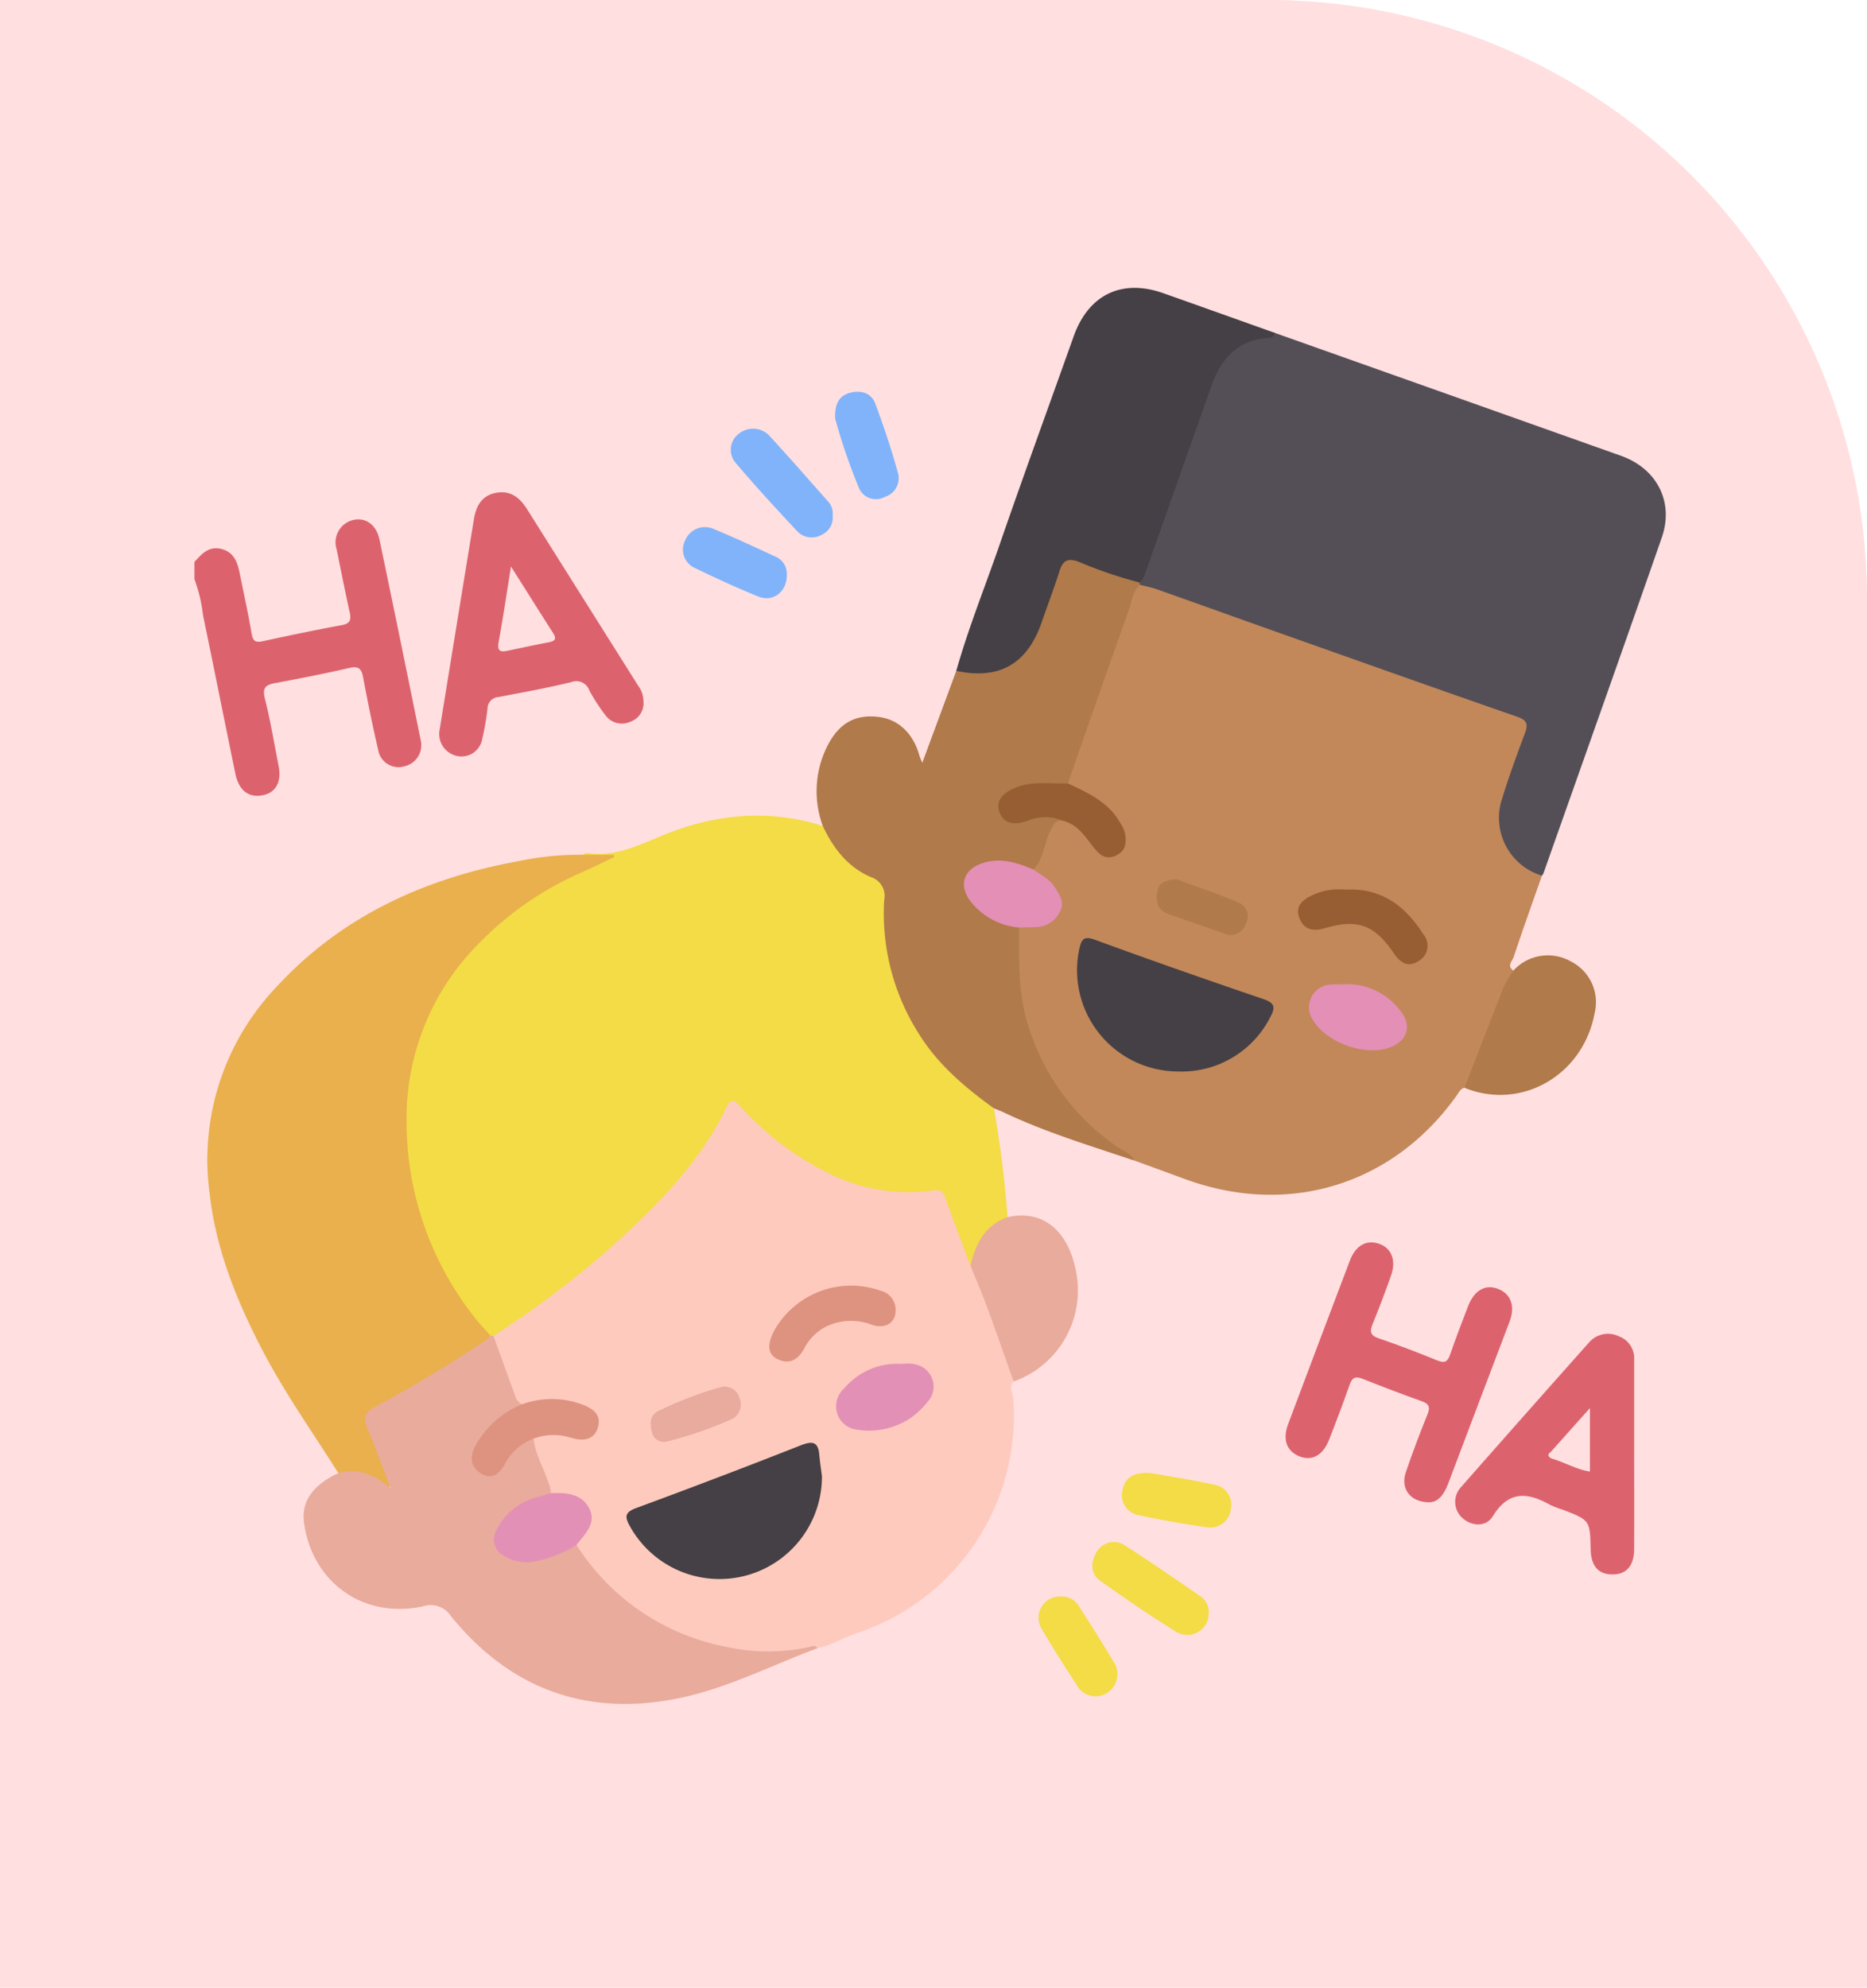 <svg xmlns="http://www.w3.org/2000/svg" xmlns:xlink="http://www.w3.org/1999/xlink" width="240.048" height="255.472" viewBox="0 0 240.048 255.472">
  <defs>
    <clipPath id="clip-path">
      <rect id="Rectángulo_37507" data-name="Rectángulo 37507" width="189.177" height="182" fill="none"/>
    </clipPath>
  </defs>
  <g id="Grupo_157891" data-name="Grupo 157891" transform="translate(-0.048 -33)">
    <g id="Grupo_87689" data-name="Grupo 87689" transform="translate(0.048 33)">
      <g id="Grupo_87397" data-name="Grupo 87397">
        <path id="Rectángulo_34437" data-name="Rectángulo 34437" d="M0,0H163.048a77,77,0,0,1,77,77V255.472a0,0,0,0,1,0,0H0a0,0,0,0,1,0,0V0A0,0,0,0,1,0,0Z" fill="#ffdfe0"/>
      </g>
    </g>
    <g id="Grupo_157902" data-name="Grupo 157902" transform="translate(25.048 69.999)">
      <g id="Grupo_157904" data-name="Grupo 157904" clip-path="url(#clip-path)">
        <path id="Trazado_130289" data-name="Trazado 130289" d="M352.53,139.866c-1.219,3.475-2.464,6.942-3.628,10.435-.174.523-.914,1.164-.044,1.762-1.89,4.737-3.256,9.677-5.555,14.254a1.9,1.9,0,0,1-.728.8c-.54.138-.734.624-1.015,1.018-8.187,11.492-21.626,15.612-34.947,10.714q-3.269-1.2-6.541-2.392c-8.757-4.725-13.5-12.248-15.049-21.891a21.942,21.942,0,0,1,.093-8.046c.564-.625,1.334-.5,2.048-.532a3,3,0,0,0,2.916-1.83c.519-1.275-.359-2.174-1.067-3.1-.581-.758-1.776-.908-1.985-2.026.619-1.7,1.188-3.421,1.889-5.092.341-.811.73-1.547,1.768-1.557,1.926.153,2.958,1.591,4.065,2.887,1.4,1.642,2.246,2.019,3.138,1.29s.772-2.123-.257-3.669a11.162,11.162,0,0,0-4.688-3.727c-.638-.31-1.449-.438-1.644-1.318.481-3.066,1.863-5.845,2.85-8.745,1.7-5.007,3.452-10,5.3-14.957.277-.742.464-1.554,1.3-1.925a3.958,3.958,0,0,1,2.5.393c15.1,5.4,30.244,10.654,45.331,16.079,2.676.962,2.857,1.339,1.821,4.056-.811,2.126-1.519,4.285-2.234,6.442-1.443,4.357-.347,7.45,3.519,9.966a2.782,2.782,0,0,1,.84.7" transform="translate(-179.28 -64.319)" fill="#c28859"/>
        <path id="Trazado_130290" data-name="Trazado 130290" d="M95.249,188.223c.229-.078.472-.252.684-.22,3.591.54,6.634-1.042,9.812-2.332,6.659-2.7,13.5-3.371,20.469-1.155,2.241,2.812,4.6,5.469,7.833,7.245.808.443.532,1.7.5,2.61A28.677,28.677,0,0,0,145.7,218.3c.925.725,2.22,1.132,2.51,2.51a139.582,139.582,0,0,1,1.753,13.985,1.443,1.443,0,0,1-.815.923,6.147,6.147,0,0,0-3.166,4.429c-.076.455-.15,1-.816,1.028-1.279-1.569-1.6-3.556-2.309-5.369-1.5-3.84-1.469-3.95-5.509-3.83-5.894.176-10.912-2.066-15.577-5.359a36.156,36.156,0,0,1-5.979-5.193c-.87-.958-1.4-.874-2.014.3-3.645,6.993-9.144,12.438-14.926,17.625a128.135,128.135,0,0,1-12.424,9.55,5.5,5.5,0,0,1-2.6,1.32,1.405,1.405,0,0,1-.554-.137,22.222,22.222,0,0,1-5.388-6.732c-5.392-9.355-7.258-19.326-4.51-29.866,1.9-7.27,6.2-13.058,12.121-17.638a45.031,45.031,0,0,1,13.252-7.349c-.808.07-2.189.746-3.5-.271" transform="translate(-45.416 -115.357)" fill="#f3dc45"/>
        <path id="Trazado_130291" data-name="Trazado 130291" d="M103.807,312.384a119.07,119.07,0,0,0,19.3-15.294c4.194-4.143,8.065-8.616,10.627-14.025.562-1.187.994-1.082,1.793-.219a37.448,37.448,0,0,0,12.862,9.335A23.224,23.224,0,0,0,160.3,293.7c.943-.106,1.283.028,1.592.9,1.038,2.947,2.169,5.862,3.264,8.789a2.129,2.129,0,0,1,1.059,1.209,94.849,94.849,0,0,1,4.483,12.93,2.274,2.274,0,0,1,0,.728c-.692.743-.087,1.517-.051,2.276a29.428,29.428,0,0,1-20.358,30.151c-1.616.567-3.085,1.51-4.79,1.841-1.643.056-3.16.834-4.8.869a29.717,29.717,0,0,1-21.672-8.021c-1.878-1.746-3.784-3.51-4.742-6,0-.733.521-1.209.872-1.771,1.307-2.091.587-3.816-1.818-4.387-.761-.181-1.606-.01-2.286-.539-.941-2.3-2.389-4.441-2.285-7.08,1.243-1.366,2.848-.739,4.33-.765a4.755,4.755,0,0,1,1.252.3,1.719,1.719,0,0,0,2.257-1.06c.435-1.1-.284-1.795-1.175-2.17a9.255,9.255,0,0,0-5.2-.816,10.876,10.876,0,0,1-2.729.382c-.121-.026-.279-.034-.341-.12a16.273,16.273,0,0,1-3.349-8.961" transform="translate(-65.369 -177.699)" fill="#fecabd"/>
        <path id="Trazado_130292" data-name="Trazado 130292" d="M379.71,85.371a7.769,7.769,0,0,1-5.267-9.412c.9-3,1.979-5.943,3.074-8.876.437-1.172.3-1.691-.987-2.137-10.153-3.526-20.28-7.128-30.411-10.716-5.326-1.887-10.641-3.8-15.968-5.682-.689-.243-1.416-.376-2.126-.559a.6.6,0,0,1-.155-.532c2.958-8.745,6.08-17.435,9.251-26.1,1.344-3.673,4.307-5.529,8.238-5.752q22.275,7.9,44.544,15.811c4.621,1.653,6.8,5.957,5.224,10.485C390.111,56.3,384.993,70.677,379.91,85.063a1.564,1.564,0,0,1-.2.308" transform="translate(-206.46 -9.824)" fill="#544f57"/>
        <path id="Trazado_130293" data-name="Trazado 130293" d="M52.75,196.767H56.8l.094.274c-1.272.608-2.53,1.248-3.819,1.817a41.872,41.872,0,0,0-13.707,9.41,31.778,31.778,0,0,0-9.181,22.19,40.608,40.608,0,0,0,8.743,25.755c.628.825,1.361,1.57,2.045,2.352.021,1.015-.857,1.283-1.486,1.7-4.093,2.742-8.336,5.244-12.661,7.593-1.419.771-1.611,1.6-1.04,2.971.8,1.93,1.58,3.876,2.248,5.86.154.458.436,1.01-.071,1.35-.4.265-.846-.077-1.165-.348-1.57-1.338-3.585-.994-5.381-1.469-3.347-5.294-6.979-10.41-9.869-15.989-3.267-6.309-5.893-12.858-6.682-19.955a32.2,32.2,0,0,1,8.542-26.479c8.467-9.2,19.193-14.047,31.291-16.241a37.892,37.892,0,0,1,8.043-.8" transform="translate(-2.916 -123.9)" fill="#e9b04d"/>
        <path id="Trazado_130294" data-name="Trazado 130294" d="M257.557,96.6q.028.155.07.307c-.969.892-1.051,2.2-1.456,3.324-2.651,7.382-5.218,14.8-7.812,22.2-.84.728-1.863.469-2.816.478a9.562,9.562,0,0,0-3.949.679c-.962.437-1.755,1.063-1.364,2.249s1.386,1.316,2.415.99a8.99,8.99,0,0,1,3.982-.41c.45.062,1.03.08,1.012.794-.938-.1-1.145.565-1.5,1.244-.85,1.636-.833,3.644-2.2,5.046-.765.353-1.439-.068-2.123-.278a7.008,7.008,0,0,0-3.993-.151c-2.262.627-2.893,2.543-1.457,4.406a8.631,8.631,0,0,0,3.933,2.618c.612.237,1.354.226,1.777.861,0,4.526-.148,9.042,1.465,13.424a29.208,29.208,0,0,0,11.532,15c.642.418,1.483.659,1.78,1.506-5.667-1.91-11.4-3.633-16.821-6.216-.381-.181-.783-.32-1.174-.478-3.734-2.709-7.232-5.64-9.692-9.645a28.82,28.82,0,0,1-4.419-17.14,2.534,2.534,0,0,0-1.731-2.949c-2.944-1.262-4.82-3.7-6.158-6.554a12.887,12.887,0,0,1,.612-10.342c1.49-2.885,3.551-4.035,6.536-3.681,2.551.3,4.467,2.109,5.259,4.944.078.278.21.54.377.961l4.372-11.818c.557-.446,1.173-.2,1.772-.148a7.854,7.854,0,0,0,8.447-5.426c.841-2.372,1.713-4.733,2.533-7.113.694-2.012,1.382-2.388,3.324-1.649,2.5.952,5.194,1.438,7.465,2.969" transform="translate(-136.062 -58.739)" fill="#b07a4a"/>
        <path id="Trazado_130295" data-name="Trazado 130295" d="M42.365,381.349c2.427-.654,4.517.087,6.712,1.935-1.1-2.86-1.992-5.316-3-7.722-.557-1.327-.314-2.021,1.021-2.735,4.861-2.6,9.573-5.467,14.172-8.512a4.878,4.878,0,0,0,.652-.629l.374.019q1.392,3.854,2.789,7.706a1.694,1.694,0,0,0,.9,1.1c0,.849-.788.841-1.267,1.125a11.943,11.943,0,0,0-4.252,4.271c-.654,1.1-.739,2.131.391,2.921,1.209.845,1.945-.019,2.566-.915.882-1.273,1.717-2.577,3.328-3.045a.866.866,0,0,1,.71.057c.2,1.951,1.247,3.619,1.82,5.446a4.142,4.142,0,0,1,.4,1.554c-.315.847-1.142.845-1.814,1.042a7.635,7.635,0,0,0-4.424,3.357c-.97,1.534-.526,2.843,1.139,3.554,2.1.9,4.062.155,6.03-.551.776-.278,1.407-1.043,2.366-.74a29.326,29.326,0,0,0,19.147,13.071,25.111,25.111,0,0,0,10.7.067c.423-.1.814-.317,1.16.123-5.853,2.18-11.488,5.091-17.6,6.386-11.849,2.508-21.818-.994-29.508-10.449a3.133,3.133,0,0,0-3.724-1.283c-8.077,1.644-14.314-3.593-15.218-10.873-.333-2.683,1.208-4.78,4.435-6.281" transform="translate(-23.857 -229.021)" fill="#e9ab9c"/>
        <path id="Trazado_130296" data-name="Trazado 130296" d="M288.081,37.858a55.631,55.631,0,0,1-7.791-2.65c-1.5-.561-2.081-.106-2.512,1.276-.672,2.155-1.494,4.263-2.224,6.4-1.862,5.448-5.455,7.523-11.015,6.341,1.555-5.514,3.706-10.824,5.574-16.23,3.091-8.948,6.342-17.84,9.517-26.759C281.538.875,285.807-1.2,291.142.68c4.786,1.687,9.562,3.4,14.343,5.1a.73.73,0,0,1-.768.634c-3.936.274-6.127,2.639-7.367,6.155q-4.244,12.038-8.506,24.07a2.17,2.17,0,0,1-.764,1.223" transform="translate(-166.586 0)" fill="#454045"/>
        <path id="Trazado_130297" data-name="Trazado 130297" d="M275.026,343.327c-1.118-3.145-2.209-6.3-3.364-9.432-.675-1.831-1.449-3.624-2.178-5.435.624-2.822,1.83-5.2,4.767-6.26,4.485-.992,7.791,1.65,8.812,7.042a12.42,12.42,0,0,1-8.037,14.084" transform="translate(-169.7 -202.768)" fill="#e9ab9c"/>
        <path id="Trazado_130298" data-name="Trazado 130298" d="M441.008,248.695c1.685-4.337,3.352-8.681,5.071-13a14.9,14.9,0,0,1,1.212-2.053,6,6,0,0,1,7.4-1.174,5.867,5.867,0,0,1,3.039,6.679c-1.495,7.982-9.451,12.526-16.725,9.552" transform="translate(-277.712 -145.893)" fill="#b07a4a"/>
        <path id="Trazado_130299" data-name="Trazado 130299" d="M326.744,444.579a2.745,2.745,0,0,1-4.136,2.308c-3.339-2.057-6.579-4.283-9.776-6.557-1.278-.909-1.294-2.332-.553-3.641a2.578,2.578,0,0,1,3.676-.942c3.3,2.125,6.533,4.353,9.764,6.581a2.432,2.432,0,0,1,1.024,2.251" transform="translate(-196.337 -274.135)" fill="#f3dc45"/>
        <path id="Trazado_130300" data-name="Trazado 130300" d="M199.327,60.04a2.4,2.4,0,0,1-1.345,2.438,2.591,2.591,0,0,1-3.108-.315c-2.731-2.915-5.443-5.854-8.022-8.9a2.567,2.567,0,0,1,.338-3.674,2.914,2.914,0,0,1,3.883.068c2.627,2.844,5.169,5.767,7.742,8.662a2.265,2.265,0,0,1,.512,1.723" transform="translate(-117.27 -30.78)" fill="#80b3fa"/>
        <path id="Trazado_130301" data-name="Trazado 130301" d="M325.876,411.38c2.376.428,5.284.868,8.149,1.5a2.58,2.58,0,0,1,2.061,3.047,2.653,2.653,0,0,1-2.959,2.424c-3.027-.427-6.046-.96-9.035-1.6a2.631,2.631,0,0,1-1.918-3.3c.391-1.663,1.573-2.227,3.7-2.075" transform="translate(-202.827 -259.039)" fill="#f3dc45"/>
        <path id="Trazado_130302" data-name="Trazado 130302" d="M182.983,89.136c.046,2.2-1.774,3.6-3.69,2.81-2.715-1.115-5.392-2.332-8.03-3.618A2.585,2.585,0,0,1,169.89,84.8a2.748,2.748,0,0,1,3.658-1.541c2.657,1.1,5.268,2.308,7.873,3.527a2.375,2.375,0,0,1,1.563,2.353" transform="translate(-106.822 -52.284)" fill="#80b3fa"/>
        <path id="Trazado_130303" data-name="Trazado 130303" d="M296.045,454.2a2.633,2.633,0,0,1,2.415,1.43c1.457,2.277,2.912,4.557,4.294,6.881a2.863,2.863,0,0,1-.748,4.067,2.744,2.744,0,0,1-3.966-1.053c-1.521-2.308-3.008-4.643-4.4-7.032a2.743,2.743,0,0,1,2.4-4.292" transform="translate(-184.627 -286.015)" fill="#f3dc45"/>
        <path id="Trazado_130304" data-name="Trazado 130304" d="M222.469,39.51c-.06-1.917.534-2.937,1.907-3.3s2.728-.019,3.253,1.387c1.094,2.93,2.086,5.907,2.919,8.92a2.523,2.523,0,0,1-1.745,3.087,2.364,2.364,0,0,1-3.21-1.02,74.708,74.708,0,0,1-3.124-9.077" transform="translate(-140.091 -22.721)" fill="#80b3fa"/>
        <path id="Trazado_130305" data-name="Trazado 130305" d="M319.445,242.84a13.012,13.012,0,0,1-12.7-15.792c.289-1.273.626-1.641,2.049-1.119,7.149,2.622,14.34,5.13,21.548,7.586,1.416.482,1.7.977.961,2.31a12.758,12.758,0,0,1-11.861,7.015" transform="translate(-192.964 -142.128)" fill="#454045"/>
        <path id="Trazado_130306" data-name="Trazado 130306" d="M274.272,207.4a8.894,8.894,0,0,1-6.259-3.4c-1.575-2.119-.82-4.157,1.734-4.932,2.257-.685,4.334.024,6.388.872.971.73,2.137,1.251,2.783,2.336.553.929,1.267,1.863.626,3.064a3.424,3.424,0,0,1-3.066,2c-.735.024-1.471.04-2.206.06" transform="translate(-168.257 -125.187)" fill="#e38fb6"/>
        <path id="Trazado_130307" data-name="Trazado 130307" d="M391.15,241.763a8.481,8.481,0,0,1,7.584,3.305c1.593,1.891,1.022,3.932-1.309,4.787-3.167,1.163-8.144-.612-9.876-3.521a2.926,2.926,0,0,1,2.155-4.559,8.279,8.279,0,0,1,1.446-.013" transform="translate(-243.74 -152.225)" fill="#e38fb6"/>
        <path id="Trazado_130308" data-name="Trazado 130308" d="M389.281,208.81c4.7-.261,7.76,2.135,10.072,5.767a2.253,2.253,0,0,1-.6,3.39c-1.358.9-2.368.273-3.219-.984-2.5-3.695-4.676-4.455-8.944-3.2-1.435.422-2.606.172-3.181-1.3s.294-2.286,1.515-2.891a8.044,8.044,0,0,1,4.352-.782" transform="translate(-241.331 -131.468)" fill="#985e33"/>
        <path id="Trazado_130309" data-name="Trazado 130309" d="M287.357,176.735a5.7,5.7,0,0,0-4.412,0c-1.842.665-3.049.367-3.608-.968-.591-1.413.171-2.511,2.031-3.271,2.2-.9,4.469-.446,6.71-.547,2.588,1.226,5.223,2.392,6.719,5.063a4.413,4.413,0,0,1,.623,1.308c.2,1.187.179,2.307-1.2,2.923-1.329.6-2.125-.192-2.808-1.046-1.139-1.427-2.094-3.025-4.061-3.466" transform="translate(-175.781 -108.266)" fill="#975e33"/>
        <path id="Trazado_130310" data-name="Trazado 130310" d="M336.616,205.2c2.747,1.017,5.538,1.935,8.221,3.1a1.91,1.91,0,0,1,.685,2.746,1.971,1.971,0,0,1-2.553,1.21c-2.435-.841-4.863-1.7-7.295-2.548-1.464-.512-1.726-1.658-1.457-2.977.256-1.253,1.266-1.344,2.4-1.531" transform="translate(-210.405 -129.217)" fill="#b07a4a"/>
        <path id="Trazado_130311" data-name="Trazado 130311" d="M175.16,405.206a13.171,13.171,0,0,1-24.671,6.438c-.688-1.218-.726-1.816.789-2.375q10.617-3.911,21.148-8.055c1.544-.609,2.257-.462,2.4,1.259.074.914.223,1.822.338,2.733" transform="translate(-94.479 -252.447)" fill="#454045"/>
        <path id="Trazado_130312" data-name="Trazado 130312" d="M114.6,424.98a15.683,15.683,0,0,1-5.225,2.092,5.561,5.561,0,0,1-4.06-.685,2.344,2.344,0,0,1-1.016-3.294,8.014,8.014,0,0,1,5.257-4.254c.585-.164,1.164-.346,1.746-.52,1.954-.077,3.97.029,4.95,1.991.966,1.933-.6,3.283-1.652,4.671" transform="translate(-65.48 -263.413)" fill="#e390b6"/>
        <path id="Trazado_130313" data-name="Trazado 130313" d="M231.152,373.42c1.452-.166,3.012.034,3.843,1.59a2.875,2.875,0,0,1-.444,3.271,11.139,11.139,0,0,1-2.11,2.033,9.608,9.608,0,0,1-6.822,1.578,3.043,3.043,0,0,1-1.771-5.355,8.85,8.85,0,0,1,7.3-3.117" transform="translate(-140.276 -235.12)" fill="#e390b6"/>
        <path id="Trazado_130314" data-name="Trazado 130314" d="M104.239,390.779a6.888,6.888,0,0,0-3.721,3.33c-.652,1.128-1.545,2-2.977,1.18-1.345-.768-1.592-2.082-.783-3.589a11.964,11.964,0,0,1,6.005-5.335,11.133,11.133,0,0,1,7.9.09c1.271.505,2.338,1.281,1.844,2.9-.446,1.458-1.678,1.834-3.406,1.326a7.282,7.282,0,0,0-4.861.1" transform="translate(-60.639 -242.875)" fill="#de9380"/>
        <path id="Trazado_130315" data-name="Trazado 130315" d="M215.853,349.519c-.017,1.486-1.318,2.371-3.087,1.753a7.409,7.409,0,0,0-5.374.032,6.418,6.418,0,0,0-3.306,3.056c-.755,1.366-1.81,2.055-3.322,1.383-1.353-.6-1.486-1.823-.554-3.651a11.351,11.351,0,0,1,13.739-5.176,2.5,2.5,0,0,1,1.9,2.6" transform="translate(-125.699 -218.018)" fill="#de9380"/>
        <path id="Trazado_130316" data-name="Trazado 130316" d="M160.528,388.417a1.583,1.583,0,0,1-1.924-1.155c-.226-1.006-.369-2.2.8-2.762a48.155,48.155,0,0,1,8.01-3.071,1.99,1.99,0,0,1,2.459,1.427,2.146,2.146,0,0,1-.836,2.6,50.754,50.754,0,0,1-8.514,2.964" transform="translate(-99.779 -240.143)" fill="#e9ab9d"/>
        <path id="Trazado_130317" data-name="Trazado 130317" d="M23.786,82.929c-.411-1.954-1.871-2.9-3.442-2.481a2.948,2.948,0,0,0-2.06,3.754c.551,2.707,1.086,5.417,1.681,8.114.212.962.038,1.434-1.037,1.632-3.379.623-6.747,1.316-10.1,2.056-.947.209-1.3.032-1.472-.964-.433-2.541-.986-5.061-1.5-7.588-.289-1.416-.647-2.793-2.286-3.27C1.9,83.7.951,84.763,0,85.825v2.216a19.5,19.5,0,0,1,1.1,4.613c1.411,6.792,2.763,13.6,4.163,20.391.452,2.193,1.754,3.147,3.605,2.743,1.62-.353,2.351-1.743,1.956-3.742-.57-2.892-1.049-5.806-1.766-8.662-.332-1.323.041-1.748,1.243-1.976,3.2-.606,6.4-1.211,9.562-1.952,1.192-.278,1.6.023,1.818,1.168.592,3.136,1.22,6.268,1.949,9.374a2.636,2.636,0,0,0,3.344,2.093,2.776,2.776,0,0,0,2.116-3.368q-2.611-12.906-5.3-25.8" transform="translate(0 -50.597)" fill="#dc636e"/>
        <path id="Trazado_130318" data-name="Trazado 130318" d="M110.59,95.785q-7.13-11.31-14.247-22.628c-.964-1.537-2.175-2.519-4.1-2.12-1.873.389-2.507,1.815-2.78,3.487q-2.2,13.449-4.38,26.9a2.889,2.889,0,0,0,2.129,3.394,2.7,2.7,0,0,0,3.332-2.122,33.789,33.789,0,0,0,.694-3.987,1.488,1.488,0,0,1,1.38-1.441c3.134-.593,6.275-1.167,9.374-1.915a1.767,1.767,0,0,1,2.327,1.054,24.574,24.574,0,0,0,2.108,3.242,2.6,2.6,0,0,0,3.171.789,2.51,2.51,0,0,0,1.688-2.6,3.451,3.451,0,0,0-.7-2.058M99.171,90.214c-1.8.339-3.6.735-5.395,1.11-.947.2-1.311-.03-1.113-1.117.561-3.07,1.015-6.16,1.588-9.717,1.961,3.1,3.651,5.792,5.362,8.469.417.651.514,1.076-.442,1.255" transform="translate(-53.551 -44.677)" fill="#dc636e"/>
        <path id="Trazado_130319" data-name="Trazado 130319" d="M406.108,337.256c-1.6-.569-2.984.253-3.772,2.3-.795,2.062-1.585,4.127-2.309,6.214-.305.88-.679,1.1-1.587.738-2.5-1.012-5.022-1.994-7.579-2.858-1.162-.393-1.153-.932-.761-1.891q1.254-3.068,2.351-6.2c.671-1.9.074-3.457-1.443-4.024-1.673-.624-3.1.13-3.855,2.123q-3.992,10.5-7.939,21.018c-.75,2-.18,3.5,1.473,4.15,1.611.632,3.006-.13,3.809-2.176q1.38-3.514,2.642-7.073c.313-.886.74-1.084,1.612-.738,2.51,1,5.033,1.965,7.578,2.871.955.34,1.215.715.8,1.727-1,2.441-1.923,4.918-2.779,7.415-.714,2.084.516,3.871,3.039,3.875,1.118-.023,1.876-1.006,2.4-2.391,2.615-6.953,5.275-13.888,7.9-20.836.767-2.029.147-3.628-1.578-4.241" transform="translate(-238.594 -208.639)" fill="#dc636e"/>
        <path id="Trazado_130320" data-name="Trazado 130320" d="M460.8,378.758q0-6.18,0-12.361a3.01,3.01,0,0,0-2.01-3.02,3.2,3.2,0,0,0-3.743.756q-8.283,9.292-16.505,18.638a2.784,2.784,0,0,0,.174,3.98c1.175,1.065,3.039,1.195,3.91-.228,2.024-3.308,4.459-3.1,7.342-1.474a13.249,13.249,0,0,0,1.718.655c3.434,1.344,3.434,1.346,3.521,5.075.05,2.115.949,3.18,2.72,3.221,1.842.043,2.856-1.069,2.869-3.25.023-4,.006-7.995.006-11.992m-5.687,2.021c-1.729-.267-3.22-1.17-4.847-1.652-.47-.139-.694-.561-.255-.8l5.1-5.708Z" transform="translate(-275.688 -228.646)" fill="#dc636e"/>
      </g>
    </g>
  </g>
</svg>
